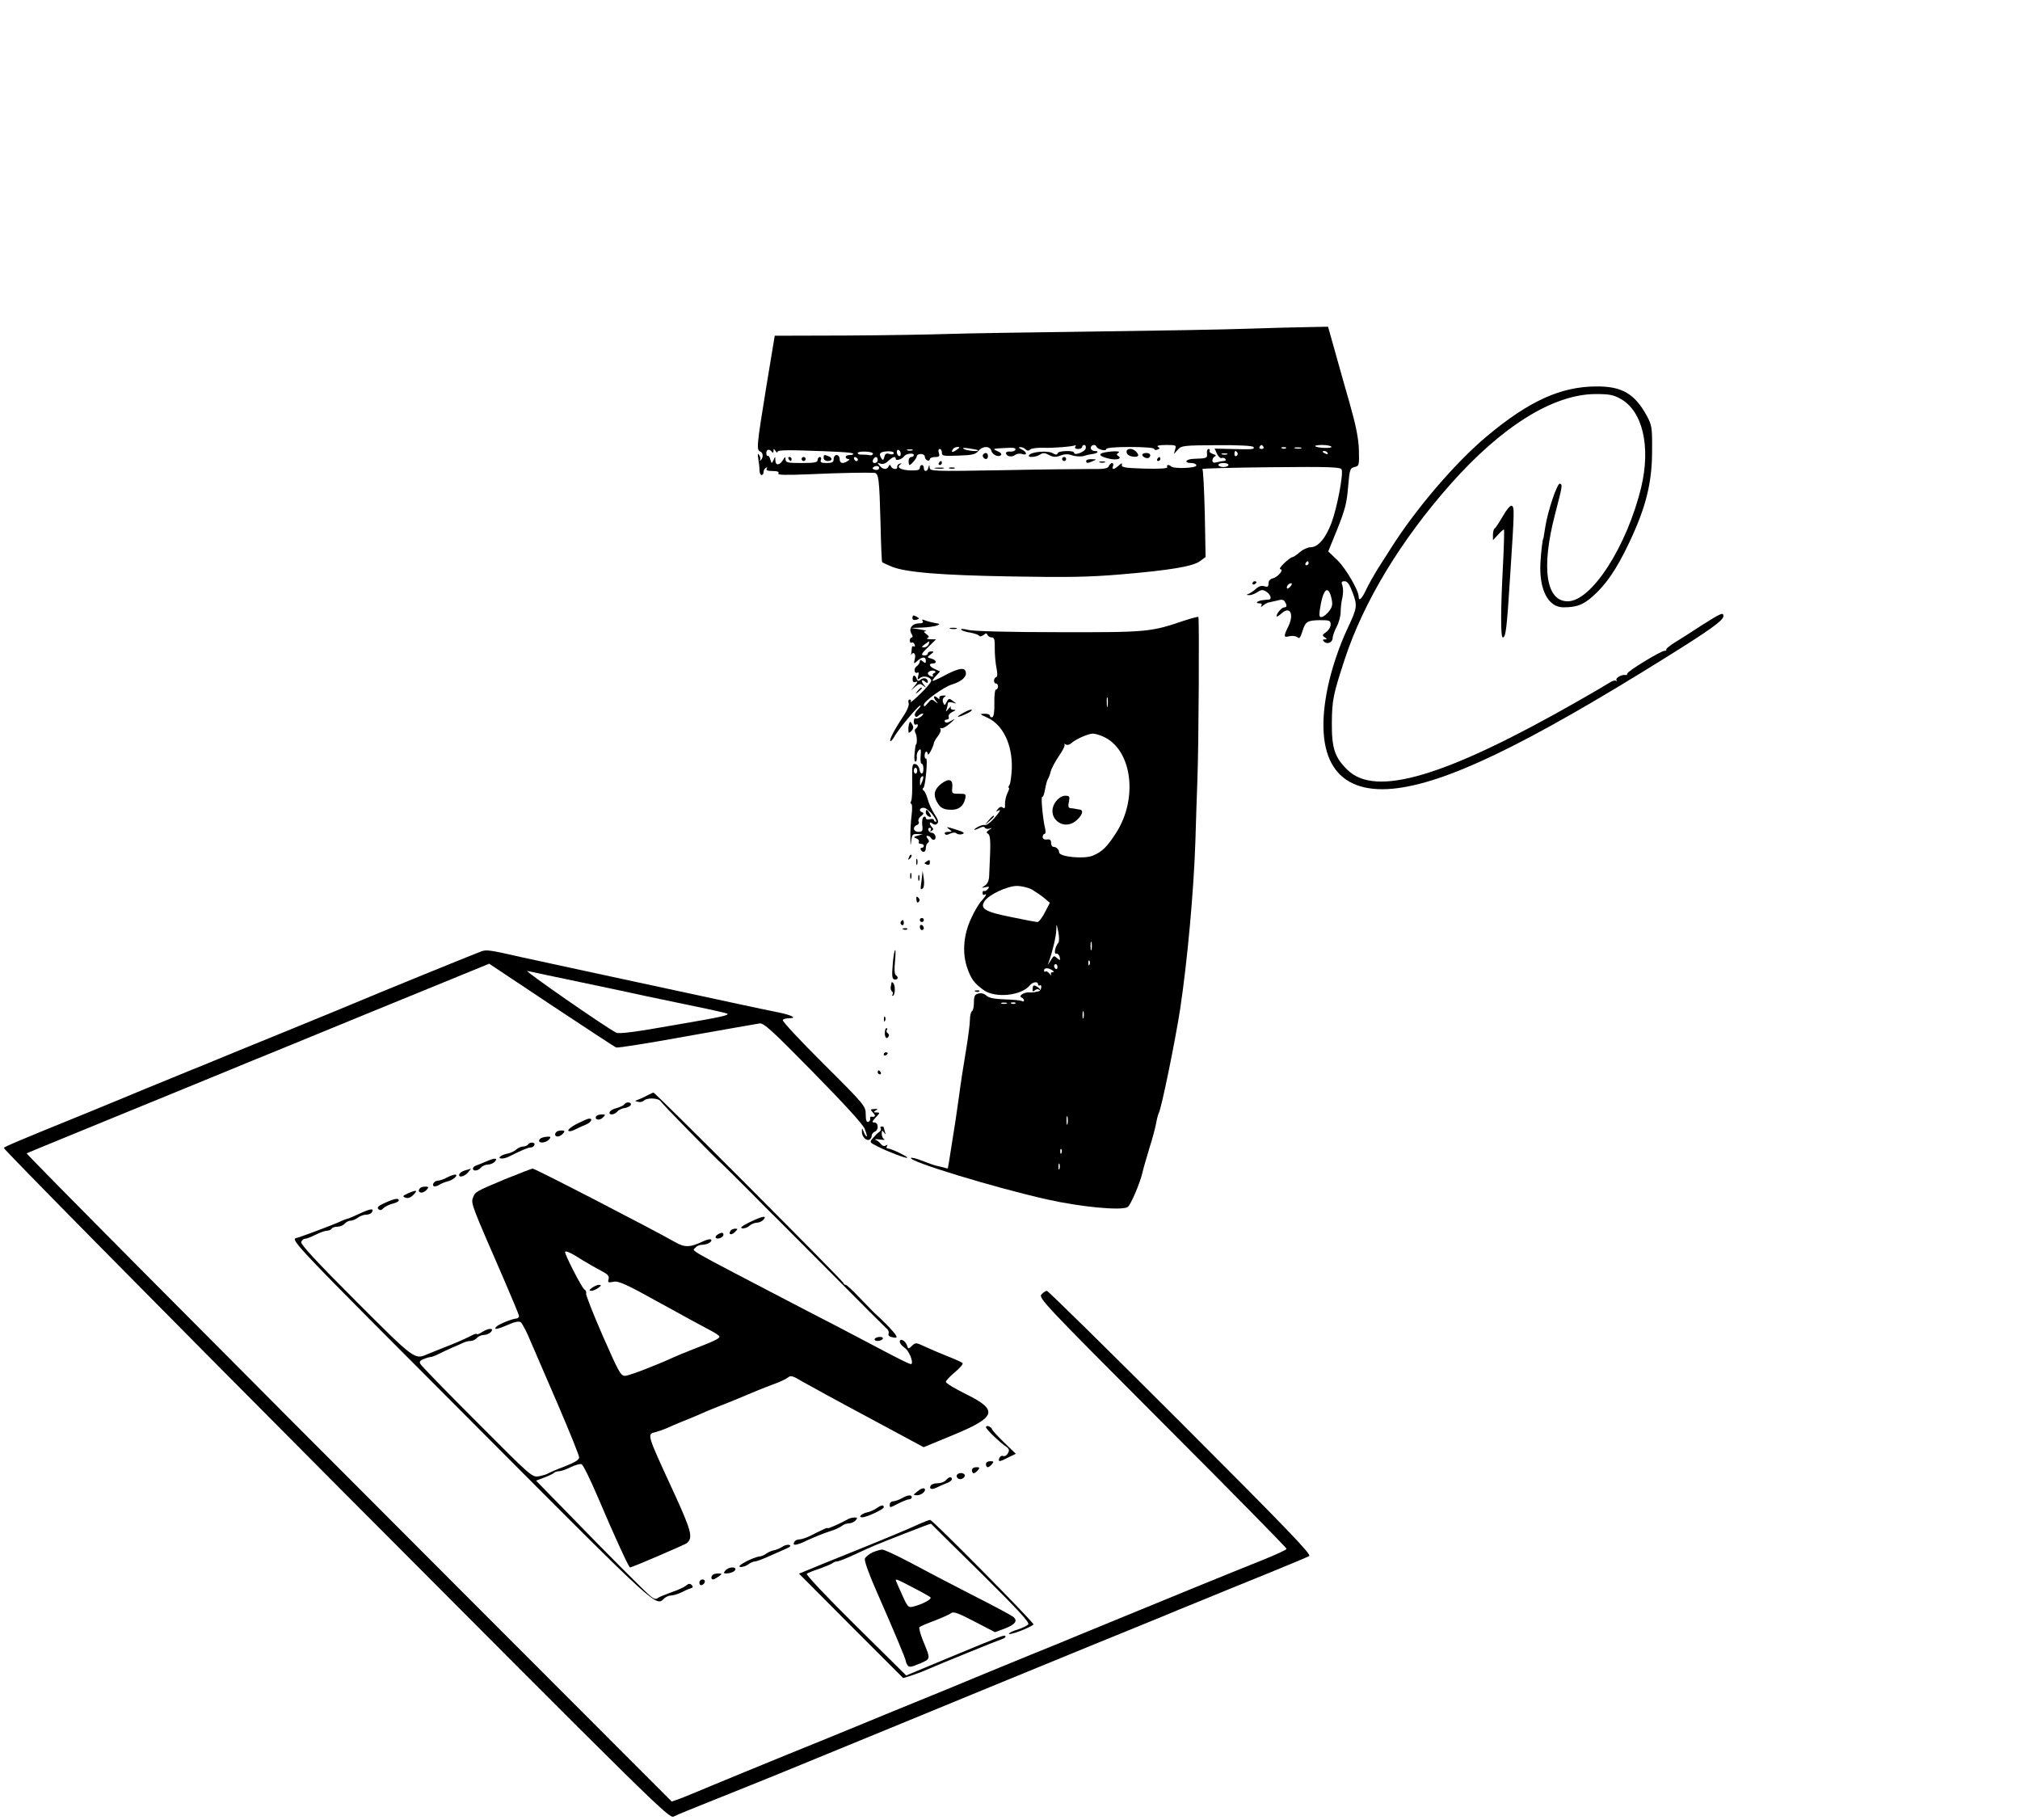 <?xml version="1.0" standalone="no"?>
<!DOCTYPE svg PUBLIC "-//W3C//DTD SVG 20010904//EN"
 "http://www.w3.org/TR/2001/REC-SVG-20010904/DTD/svg10.dtd">
<svg version="1.0" xmlns="http://www.w3.org/2000/svg"
 width="1008pt" height="908pt" viewBox="0 0 1008 908"
 preserveAspectRatio="xMidYMid meet">

<g transform="translate(0,908) scale(0.1,-0.1)"
fill="#000000" stroke="none">
<path d="M6225 7440 c-110 -4 -454 -10 -765 -14 -311 -4 -637 -9 -725 -12 -88
-3 -320 -7 -515 -8 l-354 -1 -43 -260 c-47 -289 -49 -311 -29 -318 15 -6 16
-31 1 -44 -4 -4 -6 -3 -2 2 3 6 1 17 -5 25 -7 11 -8 6 -4 -19 3 -18 6 -44 6
-57 0 -13 5 -24 10 -24 6 0 10 6 10 14 0 8 5 18 12 22 7 4 8 3 4 -4 -5 -8 4
-12 29 -12 25 0 34 -4 29 -12 -5 -8 33 -9 157 -4 152 7 280 9 321 7 23 -1 26
-29 32 -254 2 -104 6 -190 8 -192 1 -1 21 -11 43 -20 67 -30 244 -45 605 -51
278 -5 383 -3 540 10 249 21 363 40 399 67 l27 20 -4 217 c-3 119 -8 219 -12
222 -4 3 149 7 341 9 300 3 350 1 354 -12 9 -23 -23 -192 -51 -266 -29 -77
-67 -121 -103 -121 -14 0 -39 -11 -55 -25 -16 -14 -33 -25 -38 -25 -4 0 -22
-13 -40 -30 -17 -16 -26 -30 -19 -30 20 0 -11 -38 -36 -45 -15 -3 -23 -13 -23
-26 0 -16 -4 -19 -21 -14 -14 5 -28 0 -42 -13 -12 -11 -29 -22 -37 -25 -12 -4
-11 -6 3 -6 10 -1 28 6 42 15 19 13 27 13 44 2 20 -12 29 -37 14 -39 -5 0 -18
-2 -30 -3 -28 -3 -43 -16 -19 -16 11 0 15 -4 10 -12 -5 -8 0 -7 10 2 10 8 24
15 30 15 6 1 24 5 40 9 20 6 31 5 37 -5 12 -19 11 -29 -2 -29 -13 0 -38 -29
-39 -44 0 -5 11 1 24 13 43 40 65 -2 35 -64 -25 -50 -24 -57 6 -49 14 3 31 1
39 -5 10 -9 15 -3 25 29 15 49 24 55 89 56 47 0 52 -2 52 -22 0 -12 -10 -29
-22 -37 -20 -14 -21 -18 -8 -26 13 -9 13 -11 1 -11 -11 0 -12 -3 -4 -11 16
-16 43 -4 43 18 0 10 9 35 20 56 11 20 20 54 20 74 0 21 4 54 9 73 4 20 4 46
0 58 -7 18 -5 22 11 22 14 0 24 -15 40 -57 24 -65 23 -75 -25 -177 -43 -91
-80 -203 -99 -293 -74 -354 40 -534 323 -508 261 25 655 213 1361 653 222 138
290 187 290 208 0 21 -11 16 -112 -48 -45 -30 -104 -67 -130 -83 -26 -16 -45
-32 -43 -35 2 -4 -2 -7 -9 -7 -18 0 -186 -102 -186 -114 0 -5 -3 -8 -7 -7 -18
5 -53 -14 -47 -25 4 -7 3 -9 -1 -4 -5 4 -18 1 -30 -7 -12 -8 -84 -50 -161 -94
-661 -377 -1010 -481 -1150 -343 -64 62 -79 109 -78 236 1 113 7 141 64 315
94 287 280 594 527 873 257 290 512 449 723 451 72 0 92 -4 127 -24 110 -61
151 -238 103 -440 -71 -295 -248 -570 -367 -570 -109 0 -133 168 -63 435 37
143 38 147 24 152 -13 4 -61 -137 -73 -217 -5 -30 -9 -55 -9 -55 -4 0 -12 -67
-15 -120 -8 -135 38 -225 114 -225 66 0 98 12 145 53 68 60 120 135 184 270
83 175 114 298 114 457 1 117 -1 128 -26 175 -61 111 -124 148 -253 147 -177
-1 -334 -72 -545 -248 -157 -131 -358 -366 -481 -562 -20 -31 -50 -79 -67
-105 -16 -26 -41 -70 -54 -97 -22 -48 -38 -63 -38 -37 0 31 -63 139 -105 181
l-47 45 46 113 c37 93 47 129 53 208 8 88 9 94 32 100 23 5 24 8 22 85 -2 58
-14 119 -45 229 -24 83 -58 204 -76 269 l-33 117 -101 -2 c-56 -1 -191 -4
-301 -8z m-860 -590 c-3 -5 3 -10 14 -10 12 0 21 5 21 10 0 6 5 10 11 10 6 0
9 -8 7 -17 -3 -17 -58 -38 -58 -22 0 13 -78 11 -82 -2 -3 -9 -10 -9 -27 1 -25
13 -106 6 -116 -11 -9 -13 32 -11 55 3 15 10 24 9 45 -2 20 -11 33 -12 56 -3
21 8 39 9 60 1 16 -5 42 -7 57 -3 15 5 35 9 44 10 26 3 35 15 11 15 -11 0 -20
7 -20 15 0 16 23 21 29 6 5 -13 48 -24 48 -12 0 7 42 11 120 11 71 0 120 -4
120 -10 0 -5 7 -7 16 -3 13 5 13 7 2 14 -8 5 7 9 40 9 51 0 53 -1 46 -22 l-6
-23 19 21 c18 21 28 22 195 23 109 1 179 -3 183 -9 7 -12 -3 -13 -112 -10
l-82 2 12 -26 c7 -14 17 -24 24 -21 7 2 15 0 18 -5 4 -6 0 -10 -7 -10 -7 0
-23 -3 -35 -6 -17 -5 -23 -2 -23 9 0 8 6 18 13 20 7 4 3 8 -10 12 -13 4 -20
11 -17 16 3 5 0 9 -5 9 -6 0 -10 -10 -8 -22 2 -24 0 -25 -65 -27 -42 -1 -53
-21 -13 -21 14 0 25 -6 25 -12 0 -14 -114 -18 -126 -5 -11 11 -26 8 -19 -3 4
-7 -32 -10 -112 -8 -98 3 -117 6 -115 18 3 11 -1 11 -16 -3 -23 -21 -36 -22
-28 -2 3 8 1 15 -5 15 -5 0 -12 -7 -16 -15 -4 -13 -23 -16 -97 -15 -50 0 -250
-2 -443 -6 -338 -6 -353 -5 -354 13 -1 16 -2 16 -6 1 -5 -22 -23 -24 -23 -3 0
8 -4 15 -10 15 -5 0 -10 -6 -10 -14 0 -11 -12 -14 -47 -13 -49 2 -71 15 -50
30 8 6 7 7 -3 4 -8 -2 -14 -10 -13 -16 4 -15 -24 -14 -31 2 -5 10 -7 10 -12 0
-8 -18 -29 -16 -45 4 -12 15 -12 16 4 10 12 -4 26 0 39 13 24 22 38 26 38 10
0 -11 32 -1 42 14 9 13 48 18 48 6 0 -6 -6 -10 -13 -10 -7 0 -13 -9 -13 -20 0
-11 2 -20 4 -20 8 0 37 34 37 44 0 6 9 11 20 11 11 0 20 -6 20 -14 0 -8 6 -16
13 -18 6 -3 12 0 12 6 0 6 12 11 26 11 21 0 24 4 19 20 -4 11 -2 20 4 20 6 0
11 -8 11 -18 0 -17 8 -18 83 -15 68 2 85 6 99 23 21 26 58 26 65 1 5 -21 39
-35 49 -20 3 5 -5 13 -18 18 -28 12 -26 13 40 16 37 3 52 0 49 -8 -2 -7 -14
-11 -26 -10 -11 2 -21 -2 -21 -7 0 -17 29 -23 45 -10 8 6 23 9 35 5 27 -9 26
9 -2 23 -15 7 -18 11 -7 11 8 1 20 -4 27 -11 8 -8 15 -8 24 0 7 6 38 9 68 8
44 -2 143 6 158 13 2 0 0 -3 -3 -9z m940 0 c3 -5 -1 -10 -10 -10 -9 0 -13 5
-10 10 3 6 8 10 10 10 2 0 7 -4 10 -10z m339 1 c6 -9 -71 -7 -81 3 -3 3 12 6
35 6 22 0 43 -4 46 -9z m-1870 -15 c-21 -15 -30 -14 -19 3 3 6 14 11 23 11 13
0 13 -2 -4 -14z m105 -2 c10 -9 -55 -3 -69 6 -10 6 -2 7 25 3 22 -3 42 -7 44
-9z m1538 10 c-3 -3 -12 -4 -19 -1 -8 3 -5 6 6 6 11 1 17 -2 13 -5z m76 -1
c-7 -2 -21 -2 -30 0 -10 3 -4 5 12 5 17 0 24 -2 18 -5z m-2641 -18 c5 -6 8 -4
8 5 0 13 1 13 10 0 5 -8 10 -10 10 -4 0 7 35 9 108 7 203 -6 262 -10 269 -16
3 -4 -3 -7 -15 -7 -12 0 -22 -4 -22 -10 0 -5 6 -10 13 -10 8 0 7 -4 -3 -10
-24 -16 -40 -12 -40 10 0 11 -7 20 -15 20 -8 0 -15 -9 -15 -20 0 -16 -7 -20
-35 -20 -26 0 -33 3 -29 15 4 8 1 15 -5 15 -6 0 -11 -7 -11 -15 0 -12 -16 -15
-80 -15 -69 0 -80 2 -80 18 -1 15 -2 15 -13 -3 -17 -28 -37 -29 -38 -2 0 21
-1 21 -9 2 -9 -19 -9 -19 -16 2 -3 13 -9 21 -13 19 -4 -3 -7 4 -7 14 0 19 16
22 28 5z m641 -18 c-3 -5 -9 -3 -14 4 -4 7 -5 17 -2 22 3 5 9 3 14 -4 4 -7 5
-17 2 -22z m60 26 c-7 -2 -19 -2 -25 0 -7 3 -2 5 12 5 14 0 19 -2 13 -5z
m-197 -18 c-2 -5 -10 -8 -17 -6 -8 2 -24 3 -36 3 -13 -1 -23 2 -23 8 0 5 18 8
40 7 23 -1 39 -6 36 -12z m104 5 c0 -7 -8 -9 -21 -5 -16 5 -22 2 -26 -15 -4
-16 -8 -18 -14 -8 -16 24 -9 34 26 36 20 2 35 -2 35 -8z m1715 1 c3 -5 1 -12
-5 -16 -5 -3 -10 1 -10 9 0 18 6 21 15 7z m450 -1 c3 -6 -1 -7 -9 -4 -18 7
-21 14 -7 14 6 0 13 -4 16 -10z m-502 -7 c-7 -2 -19 -2 -25 0 -7 3 -2 5 12 5
14 0 19 -2 13 -5z m-1842 -26 c-1 -12 -15 -9 -19 4 -3 6 1 10 8 8 6 -3 11 -8
11 -12z m99 -2 c0 -8 -7 -15 -15 -15 -9 0 -12 6 -9 15 4 8 10 15 15 15 5 0 9
-7 9 -15z m1750 -25 c0 -5 -11 -10 -25 -10 -14 0 -25 5 -25 10 0 6 11 10 25
10 14 0 25 -4 25 -10z m-1745 -20 c-3 -5 -13 -6 -21 -3 -12 4 -13 8 -3 14 15
9 32 2 24 -11z m2145 -470 c0 -5 -5 -10 -11 -10 -5 0 -7 5 -4 10 3 6 8 10 11
10 2 0 4 -4 4 -10z m-90 -115 c-7 -9 -15 -13 -17 -11 -7 7 7 26 19 26 6 0 6
-6 -2 -15z m204 -59 c7 -31 5 -43 -11 -64 -11 -15 -27 -28 -36 -30 -13 -3 -15
4 -11 35 15 103 41 130 58 59z"/>
<path d="M5622 6823 c2 -11 14 -19 31 -21 29 -4 35 6 15 26 -19 19 -50 15 -46
-5z"/>
<path d="M5513 6823 c-35 -7 -28 -19 16 -30 41 -11 74 -2 51 12 -9 6 -9 10 1
16 15 9 -25 10 -68 2z"/>
<path d="M4907 6814 c-8 -8 1 -24 14 -24 5 0 9 7 9 15 0 15 -12 20 -23 9z"/>
<path d="M5700 6811 c0 -11 26 -22 34 -14 12 12 5 23 -14 23 -11 0 -20 -4 -20
-9z"/>
<path d="M5300 6790 c0 -5 5 -10 10 -10 6 0 10 5 10 10 0 6 -4 10 -10 10 -5 0
-10 -4 -10 -10z"/>
<path d="M5775 6790 c-3 -5 -1 -10 4 -10 6 0 11 5 11 10 0 6 -2 10 -4 10 -3 0
-8 -4 -11 -10z"/>
<path d="M5420 6780 c0 -12 8 -12 35 0 18 8 17 9 -7 9 -16 1 -28 -3 -28 -9z"/>
<path d="M4685 6770 c-3 -5 -1 -10 4 -10 6 0 11 5 11 10 0 6 -2 10 -4 10 -3 0
-8 -4 -11 -10z"/>
<path d="M5488 6773 c6 -2 18 -2 25 0 6 3 1 5 -13 5 -14 0 -19 -2 -12 -5z"/>
<path d="M4668 6743 c12 -2 30 -2 40 0 9 3 -1 5 -23 4 -22 0 -30 -2 -17 -4z"/>
<path d="M4738 6743 c6 -2 18 -2 25 0 6 3 1 5 -13 5 -14 0 -19 -2 -12 -5z"/>
<path d="M4110 6795 c0 -8 9 -15 20 -15 24 0 27 15 4 24 -22 9 -24 8 -24 -9z"/>
<path d="M3935 6790 c3 -5 8 -10 11 -10 2 0 4 5 4 10 0 6 -5 10 -11 10 -5 0
-7 -4 -4 -10z"/>
<path d="M4000 6790 c0 -5 5 -10 10 -10 6 0 10 5 10 10 0 6 -4 10 -10 10 -5 0
-10 -4 -10 -10z"/>
<path d="M7500 6506 c-18 -31 -36 -59 -41 -62 -5 -3 -9 -17 -9 -32 l0 -27 26
28 c14 16 28 27 29 25 2 -2 0 -82 -5 -178 -12 -226 -12 -360 -1 -360 15 0 20
40 37 310 21 322 22 342 7 347 -7 2 -26 -21 -43 -51z"/>
<path d="M6250 6169 c0 -5 5 -7 10 -4 6 3 10 8 10 11 0 2 -4 4 -10 4 -5 0 -10
-5 -10 -11z"/>
<path d="M4553 5996 c0 -8 8 -11 20 -8 14 4 16 7 5 13 -19 12 -25 11 -25 -5z"/>
<path d="M5907 5983 c-165 -56 -181 -58 -622 -57 -255 0 -426 5 -452 11 -24 6
-40 7 -37 2 3 -5 23 -12 45 -15 22 -4 42 -11 45 -16 3 -5 13 -3 22 4 12 10 16
10 19 1 3 -7 12 -13 21 -13 14 0 17 -10 16 -58 0 -31 4 -75 9 -97 5 -26 5 -41
-2 -43 -14 -5 -14 -32 -1 -32 6 0 10 -7 10 -15 0 -8 -4 -15 -10 -15 -5 0 -9
-30 -8 -67 1 -43 -3 -68 -10 -71 -7 -2 -12 1 -12 7 0 6 -12 11 -27 10 -26 0
-25 -2 13 -19 79 -35 127 -136 123 -255 -2 -38 -7 -76 -12 -82 -5 -7 -7 -13
-3 -13 4 0 1 -12 -7 -27 -7 -16 -13 -40 -12 -55 1 -20 -2 -24 -11 -17 -8 6
-16 4 -25 -8 -9 -11 -10 -14 -1 -9 21 13 13 -3 -20 -40 -17 -19 -37 -33 -43
-30 -6 2 -22 -2 -36 -10 -13 -7 -20 -13 -16 -14 5 0 17 5 27 10 12 6 21 7 25
0 3 -5 13 -7 23 -4 14 5 14 3 -2 -6 -14 -10 -16 -14 -5 -20 9 -6 12 -31 10
-92 -2 -46 -4 -99 -5 -118 -1 -23 -8 -39 -21 -48 -19 -13 -19 -13 3 -8 19 4
21 2 11 -10 -6 -7 -15 -12 -18 -9 -4 2 -8 -2 -8 -10 0 -8 4 -12 9 -9 15 10 8
-7 -13 -29 -12 -12 -35 -50 -51 -85 -39 -81 -47 -169 -24 -243 20 -61 36 -84
85 -119 59 -41 187 -28 230 24 15 18 41 21 41 5 0 -5 4 -8 9 -5 5 4 8 -2 7
-11 -2 -10 -8 -19 -14 -19 -7 -1 -15 -3 -19 -4 -5 -1 -17 -2 -28 -1 -26 1 -55
-18 -37 -26 6 -2 12 -9 12 -14 0 -6 -5 -7 -11 -3 -6 3 -44 7 -85 8 -52 2 -79
7 -92 19 -11 10 -26 14 -40 10 -18 -4 -22 -13 -22 -44 0 -21 -4 -41 -10 -44
-5 -3 -10 -23 -10 -43 0 -20 -9 -90 -20 -155 -11 -64 -27 -168 -35 -230 -8
-61 -24 -166 -35 -232 -10 -66 -19 -121 -20 -123 0 -2 -9 -1 -19 3 -11 3 -28
7 -38 9 -10 2 -41 13 -69 24 -29 12 -55 18 -58 15 -16 -16 416 -148 679 -207
169 -38 372 -57 402 -38 15 9 62 120 74 172 4 19 20 73 34 120 15 47 30 103
34 125 4 23 10 45 13 51 13 20 82 358 107 519 36 239 68 590 76 835 3 96 7
234 10 305 7 178 10 813 5 817 -3 2 -36 -7 -73 -19z m-380 -425 c-2 -13 -4 -5
-4 17 -1 22 1 32 4 23 2 -10 2 -28 0 -40z m-24 -152 c145 -62 179 -307 66
-482 -44 -69 -70 -94 -116 -113 -44 -18 -168 -6 -168 17 0 14 -14 27 -28 27
-7 0 -12 9 -12 20 0 15 -6 19 -21 17 -13 -2 -21 3 -21 13 0 8 5 15 10 15 5 0
6 12 2 28 -11 44 -22 161 -14 156 4 -2 10 15 14 38 4 24 11 48 15 53 4 6 10
22 13 36 4 15 22 49 41 77 19 27 32 53 28 58 -4 4 -1 4 6 0 8 -5 21 -1 30 8
22 19 81 45 105 46 10 0 32 -6 50 -14z m-355 -763 c17 -10 45 -29 61 -42 l30
-25 -25 -48 c-13 -26 -30 -48 -37 -48 -6 0 -66 11 -132 25 -131 26 -156 42
-132 79 20 32 114 76 161 76 23 0 56 -8 74 -17z m133 -267 c-17 -21 -23 -57
-10 -54 7 2 15 -6 17 -17 4 -17 2 -18 -12 -6 -18 15 -17 15 -35 -14 l-13 -20
7 20 c19 54 35 124 36 155 1 34 1 34 10 -9 5 -25 5 -49 0 -55z m166 -33 c-3
-10 -5 -2 -5 17 0 19 2 27 5 18 2 -10 2 -26 0 -35z m-10 -75 c-3 -8 -6 -5 -6
6 -1 11 2 17 5 13 3 -3 4 -12 1 -19z m-160 -13 c0 -8 -4 -12 -9 -9 -4 3 -8 9
-8 15 0 5 4 9 8 9 5 0 9 -7 9 -15z m-27 -15 c11 -7 11 -10 2 -10 -7 0 -10 -6
-7 -12 4 -7 0 -5 -8 4 -8 10 -17 15 -20 11 -4 -3 -7 -1 -7 5 0 14 19 15 40 2z
m-227 -167 c-7 -2 -19 -2 -25 0 -7 3 -2 5 12 5 14 0 19 -2 13 -5z m44 1 c-3
-3 -12 -4 -19 -1 -8 3 -5 6 6 6 11 1 17 -2 13 -5z m340 -71 c-3 -10 -5 -4 -5
12 0 17 2 24 5 18 2 -7 2 -21 0 -30z m-80 -530 c-3 -10 -5 -2 -5 17 0 19 2 27
5 18 2 -10 2 -26 0 -35z m-30 -145 c-3 -8 -6 -5 -6 6 -1 11 2 17 5 13 3 -3 4
-12 1 -19z m-10 -80 c-3 -7 -5 -2 -5 12 0 14 2 19 5 13 2 -7 2 -19 0 -25z"/>
<path d="M5271 5084 c-60 -76 34 -160 104 -94 27 25 33 49 13 51 -7 1 -17 2
-23 4 -5 1 -16 3 -24 3 -10 2 -12 11 -7 32 5 27 3 30 -19 30 -14 0 -32 -11
-44 -26z"/>
<path d="M4604 5982 c5 -8 -1 -12 -17 -12 -35 0 -54 -26 -39 -51 7 -11 8 -19
2 -19 -5 0 -10 -7 -10 -16 0 -8 4 -13 9 -10 5 3 12 -1 15 -10 3 -8 2 -12 -4
-9 -6 3 -10 0 -10 -9 0 -8 -2 -20 -3 -28 -2 -7 -2 -10 0 -5 11 19 25 5 18 -20
-6 -26 -6 -27 13 -10 23 21 42 22 42 1 0 -14 -3 -14 -15 -4 -12 10 -15 10 -15
0 0 -7 -7 -18 -17 -25 -16 -12 -10 -40 7 -30 4 3 6 -5 2 -17 -5 -20 -3 -21 10
-10 17 13 52 5 55 -14 1 -6 -23 -35 -54 -65 -31 -30 -53 -48 -49 -41 4 6 2 12
-4 12 -7 0 -9 -7 -6 -17 4 -10 -6 -36 -27 -67 -43 -65 -70 -116 -64 -123 3 -3
11 7 19 20 17 34 120 157 130 157 4 0 -1 -9 -12 -20 -12 -12 -18 -25 -14 -31
4 -8 10 -7 17 0 6 6 16 11 22 11 5 0 1 -7 -9 -15 -10 -8 -23 -12 -27 -9 -5 3
-9 -4 -9 -16 0 -12 5 -18 10 -15 6 3 10 2 10 -4 0 -5 -5 -13 -10 -16 -6 -4 -7
-13 -1 -24 8 -14 8 -56 1 -56 -1 0 -4 -19 -6 -42 -3 -24 -1 -43 4 -43 5 0 8
10 7 23 -2 12 3 27 10 34 10 10 12 4 9 -28 -2 -21 0 -39 5 -39 5 0 9 -11 9
-25 0 -31 -15 -33 -20 -3 -2 13 -11 24 -20 26 -16 3 -17 -6 -16 -85 1 -49 -1
-94 -6 -101 -4 -6 -3 -12 1 -12 5 0 6 -26 2 -57 -4 -32 -7 -83 -6 -113 0 -40
1 -45 4 -17 4 33 7 37 31 36 l27 -1 -25 -7 c-22 -6 -23 -8 -7 -14 10 -4 15
-11 12 -17 -3 -5 1 -10 9 -10 9 0 16 -4 16 -10 0 -5 -5 -10 -11 -10 -5 0 -7
-4 -4 -10 10 -17 25 -11 25 9 0 11 5 23 10 26 8 5 7 11 -1 21 -7 9 -8 14 -1
14 6 0 14 -4 17 -10 10 -17 27 -11 23 8 -2 9 -10 17 -17 17 -8 0 -16 6 -18 13
-3 6 0 12 7 12 6 0 8 -5 4 -12 -5 -7 -3 -8 5 -3 9 5 10 10 2 18 -16 16 -14 32
2 18 10 -7 17 -7 24 0 8 8 4 21 -13 46 -13 20 -29 53 -34 74 -6 21 -15 41 -21
45 -7 4 -7 9 -1 13 10 7 23 153 13 146 -4 -2 -7 5 -7 16 0 10 4 19 8 19 4 0 8
-6 8 -12 0 -7 7 0 15 16 8 15 15 33 15 38 0 5 9 21 20 35 11 14 17 30 13 36
-3 5 -2 7 4 4 5 -3 25 7 44 24 26 23 28 26 7 14 -17 -11 -28 -13 -33 -6 -3 6
1 11 9 11 9 0 13 6 10 13 -3 8 5 18 18 25 19 9 20 11 5 11 -11 1 -16 6 -12 14
4 6 -1 3 -11 -8 -15 -18 -16 -18 -10 -2 3 10 6 23 6 28 0 6 10 7 23 4 22 -7
22 -7 2 8 -18 14 -21 14 -31 -5 -10 -19 -11 -19 -18 -2 -4 10 -1 21 6 26 10 6
10 8 1 8 -21 0 -28 -4 -25 -14 2 -5 -4 -4 -12 4 -19 15 -21 0 -3 -20 10 -12 9
-12 -7 0 -16 13 -20 12 -37 -9 -14 -17 -19 -19 -19 -7 0 17 100 89 140 101 41
12 70 34 70 54 0 33 -28 31 -97 -4 -36 -20 -68 -34 -69 -32 -2 2 5 13 17 25
l20 22 -26 12 c-28 12 -33 28 -10 28 23 0 18 17 -7 24 -23 6 -23 7 -4 21 17
13 18 15 3 15 -9 0 -17 -4 -17 -10 0 -5 -7 -10 -15 -10 -23 0 -18 9 21 46 l35
34 -28 1 c-15 0 -22 3 -15 6 10 4 9 8 -5 19 -15 11 -15 14 -3 15 8 1 -5 5 -30
9 l-45 7 55 2 c30 1 64 6 75 10 18 7 16 9 -10 13 -17 3 -39 9 -49 13 -14 6
-17 5 -12 -3z m30 -117 c-4 -8 -14 -15 -23 -15 -14 1 -13 3 3 15 25 19 27 19
20 0z m28 -143 c-7 -2 -10 -8 -7 -13 4 -5 -1 -6 -9 -3 -9 3 -16 10 -16 14 0
11 23 19 35 12 5 -3 4 -7 -3 -10z m-85 -487 c0 -8 -4 -15 -9 -15 -4 0 -8 7 -8
15 0 8 4 15 8 15 5 0 9 -7 9 -15z m24 -56 c-9 -22 -10 -22 -10 -3 -1 11 2 24
6 27 12 12 14 0 4 -24z m53 -164 c15 -19 22 -35 17 -35 -6 0 -11 4 -11 9 0 5
-9 7 -20 4 -12 -3 -20 0 -20 6 0 7 -5 9 -11 5 -6 -3 -9 -22 -7 -40 4 -30 1
-34 -19 -34 -26 0 -31 25 -7 34 8 3 12 11 8 17 -4 7 1 19 12 27 13 10 15 16 7
19 -20 7 -15 23 6 23 10 0 31 -16 45 -35z"/>
<path d="M4620 5026 c0 -8 7 -16 15 -20 13 -4 14 -2 5 14 -13 23 -20 26 -20 6z"/>
<path d="M4743 5943 c9 -2 23 -2 30 0 6 3 -1 5 -18 5 -16 0 -22 -2 -12 -5z"/>
<path d="M4554 5691 c0 -13 5 -17 16 -13 11 4 10 -1 -5 -19 l-20 -24 22 19
c19 16 25 17 40 5 15 -11 16 -11 6 1 -18 20 -16 35 2 20 9 -8 15 -9 15 -2 0
18 -20 24 -35 12 -12 -10 -16 -9 -21 4 -8 22 -20 20 -20 -3z"/>
<path d="M4579 5633 c-13 -16 -12 -17 4 -4 9 7 17 15 17 17 0 8 -8 3 -21 -13z"/>
<path d="M4808 5524 c-16 -8 -28 -17 -28 -19 0 -6 52 16 65 27 15 13 -7 9 -37
-8z"/>
<path d="M4537 5470 c-3 -8 -5 -23 -4 -33 0 -16 2 -16 15 -4 10 11 12 20 4 33
-9 16 -12 16 -15 4z"/>
<path d="M4697 5170 c-34 -27 -41 -53 -23 -88 17 -33 34 -42 75 -42 35 0 58
18 67 53 6 26 4 27 -31 27 -35 0 -36 1 -33 32 4 40 -17 47 -55 18z"/>
<path d="M4934 4988 l-19 -23 23 19 c12 11 22 21 22 23 0 8 -8 2 -26 -19z"/>
<path d="M4734 4945 c19 -15 19 -15 -3 -15 -12 0 -19 -4 -16 -10 4 -7 13 -6
26 1 13 6 25 7 32 1 7 -5 20 -7 30 -3 14 5 5 11 -35 23 -43 14 -49 14 -34 3z"/>
<path d="M4536 4803 c-6 -14 -5 -15 5 -6 7 7 10 15 7 18 -3 3 -9 -2 -12 -12z"/>
<path d="M4572 4780 c0 -14 2 -19 5 -12 2 6 2 18 0 25 -3 6 -5 1 -5 -13z"/>
<path d="M4622 4781 c-11 -7 -11 -9 2 -14 10 -4 16 -1 16 8 0 17 -1 17 -18 6z"/>
<path d="M4542 4710 c0 -14 2 -19 5 -12 2 6 2 18 0 25 -3 6 -5 1 -5 -13z"/>
<path d="M4599 4690 c-7 -52 -7 -51 6 -42 6 4 8 25 5 47 l-6 40 -5 -45z"/>
<path d="M4582 4700 c0 -14 2 -19 5 -12 2 6 2 18 0 25 -3 6 -5 1 -5 -13z"/>
<path d="M4573 4592 c1 -14 5 -18 11 -12 7 7 6 14 -1 21 -9 9 -12 7 -10 -9z"/>
<path d="M4590 4490 c0 -5 5 -10 10 -10 6 0 10 5 10 10 0 6 -4 10 -10 10 -5 0
-10 -4 -10 -10z"/>
<path d="M4495 4481 c-3 -5 -1 -12 5 -16 5 -3 10 1 10 9 0 18 -6 21 -15 7z"/>
<path d="M4590 4456 c0 -9 5 -16 10 -16 6 0 10 4 10 9 0 6 -4 13 -10 16 -5 3
-10 -1 -10 -9z"/>
<path d="M4508 4443 c7 -3 16 -2 19 1 4 3 -2 6 -13 5 -11 0 -14 -3 -6 -6z"/>
<path d="M2400 4333 c-38 -14 -580 -235 -620 -253 -25 -11 -184 -76 -355 -146
-170 -69 -323 -132 -340 -139 -16 -7 -75 -31 -130 -53 -55 -23 -154 -63 -220
-90 -66 -28 -203 -84 -305 -126 -352 -143 -403 -165 -411 -173 -4 -4 741 -759
1656 -1678 1591 -1597 1664 -1669 1686 -1658 13 7 103 44 199 82 96 38 252
101 345 139 419 172 866 355 930 382 39 16 124 51 190 78 144 59 697 286 775
317 30 13 116 48 190 78 74 31 223 91 331 135 108 44 204 84 212 89 13 7 -115
140 -641 666 -361 361 -662 657 -668 657 -6 0 -18 -8 -27 -18 -16 -17 16 -51
603 -639 341 -341 620 -625 620 -630 0 -5 -53 -29 -117 -55 -65 -26 -224 -90
-353 -143 -129 -53 -307 -126 -395 -162 -88 -36 -173 -71 -190 -78 -16 -7
-115 -48 -220 -90 -104 -43 -230 -94 -280 -115 -49 -21 -164 -68 -255 -105
-91 -37 -228 -93 -305 -125 -77 -32 -246 -101 -375 -153 -129 -53 -296 -121
-370 -152 -74 -31 -151 -63 -171 -70 l-37 -13 -1055 1056 c-1276 1277 -2168
2175 -2164 2178 1 1 74 31 162 67 88 36 225 92 305 125 80 33 269 110 420 172
151 62 340 140 420 172 80 33 253 104 385 158 132 54 325 133 428 175 l188 77
311 -207 c171 -113 316 -209 323 -211 7 -3 165 22 351 56 187 33 350 62 364
64 21 3 61 -33 267 -243 156 -159 248 -259 258 -283 8 -21 13 -38 10 -38 -3 0
-10 10 -15 23 -9 22 -9 22 -9 1 -1 -25 23 -49 39 -39 5 3 10 12 10 20 0 7 7
15 15 19 21 8 19 46 -2 46 -14 0 -12 4 7 25 22 23 22 25 4 25 -16 0 -16 2 -4
10 12 7 10 9 -7 7 -21 -1 -21 -2 -6 -19 15 -16 11 -22 -10 -19 -4 0 -6 -4 -5
-10 2 -6 -3 -14 -9 -16 -9 -3 -13 8 -13 37 0 41 -3 46 -210 252 -116 115 -208
214 -204 219 3 5 17 9 32 9 43 0 12 16 -58 30 -36 7 -126 26 -200 42 -767 165
-910 196 -1080 233 -157 36 -173 38 -200 28z m501 -154 c134 -28 280 -59 324
-69 44 -9 152 -32 240 -50 88 -18 162 -35 164 -37 11 -8 -23 -16 -269 -58
-191 -34 -270 -44 -285 -37 -49 24 -467 314 -444 308 14 -3 135 -29 270 -57z"/>
<path d="M4456 4283 c-7 -76 -5 -90 11 -90 15 0 17 13 3 22 -6 4 -8 29 -4 66
3 32 4 59 1 59 -3 0 -8 -26 -11 -57z"/>
<path d="M4449 4179 c0 -2 -2 -12 -4 -21 -2 -10 1 -20 6 -24 5 -3 6 -10 3 -16
-4 -6 -3 -8 3 -5 11 7 11 52 0 63 -4 4 -7 5 -8 3z"/>
<path d="M5153 4148 c-2 -15 1 -17 11 -9 7 6 16 8 19 4 4 -3 7 -3 7 0 0 3 -8
11 -18 16 -14 8 -18 5 -19 -11z"/>
<path d="M4868 4133 c7 -3 16 -2 19 1 4 3 -2 6 -13 5 -11 0 -14 -3 -6 -6z"/>
<path d="M4411 3994 c0 -11 3 -14 6 -6 3 7 2 16 -1 19 -3 4 -6 -2 -5 -13z"/>
<path d="M4419 3948 c-10 -32 2 -61 15 -39 4 5 2 12 -4 16 -6 4 -8 11 -5 16 4
5 4 9 1 9 -3 0 -6 -1 -7 -2z"/>
<path d="M4410 3819 c0 -5 5 -7 10 -4 6 3 10 8 10 11 0 2 -4 4 -10 4 -5 0 -10
-5 -10 -11z"/>
<path d="M4380 3730 c0 -5 5 -10 11 -10 5 0 7 5 4 10 -3 6 -8 10 -11 10 -2 0
-4 -4 -4 -10z"/>
<path d="M3230 3615 c-14 -8 -34 -17 -45 -21 -19 -7 -19 -7 -1 -11 10 -3 23 0
29 6 16 16 75 13 84 -4 8 -13 266 -277 310 -316 10 -9 73 -72 141 -140 67 -68
128 -129 135 -135 6 -7 128 -128 269 -270 141 -143 264 -265 272 -272 9 -6 13
-18 10 -26 -3 -9 4 -15 20 -18 21 -4 24 -2 16 11 -8 15 -58 67 -97 102 -10 8
-46 46 -81 82 -35 37 -67 67 -72 67 -5 0 -10 4 -12 10 -4 13 -939 950 -947
949 -3 0 -17 -7 -31 -14z"/>
<path d="M3115 3570 c-3 -5 -20 -13 -37 -18 -18 -4 -33 -13 -36 -20 -5 -17 23
-15 38 2 6 8 23 16 37 18 15 2 28 9 31 16 4 14 -24 17 -33 2z"/>
<path d="M2975 3511 c-10 -18 17 -23 33 -7 15 15 15 16 -5 16 -12 0 -24 -4
-28 -9z"/>
<path d="M2878 3473 c-27 -14 -45 -29 -42 -34 3 -5 17 -3 32 5 15 7 39 19 55
25 27 11 38 32 15 30 -7 -1 -34 -13 -60 -26z"/>
<path d="M4395 3451 c3 -6 0 -13 -7 -18 -7 -4 -21 -18 -31 -30 -19 -21 -19
-22 21 -42 50 -26 145 -62 149 -57 5 5 -80 46 -96 46 -7 0 -9 5 -5 12 5 7 3 8
-6 3 -8 -5 -17 -2 -24 7 -6 8 -18 18 -26 21 -8 4 1 5 20 2 19 -3 29 -2 23 1
-7 3 -13 15 -13 27 0 18 2 20 11 7 9 -12 10 -12 5 3 -3 10 -6 21 -6 23 0 2 -5
4 -11 4 -5 0 -8 -4 -4 -9z"/>
<path d="M2777 3433 c-12 -11 -8 -23 7 -23 7 0 19 7 26 15 10 12 9 15 -7 15
-11 0 -23 -3 -26 -7z"/>
<path d="M2703 3403 c-7 -2 -13 -9 -13 -14 0 -15 36 -10 50 6 10 12 9 15 -6
14 -11 0 -25 -3 -31 -6z"/>
<path d="M2635 3370 c-3 -5 -15 -10 -25 -10 -10 0 -25 -7 -34 -15 -8 -8 -29
-18 -46 -21 -33 -7 -51 -24 -25 -24 8 0 23 4 33 9 75 37 97 46 110 46 8 0 17
6 19 13 5 14 -23 16 -32 2z"/>
<path d="M2425 3285 c-16 -7 -38 -16 -47 -19 -10 -3 -18 -10 -18 -16 0 -15 26
-12 40 5 7 8 23 15 35 15 12 0 28 7 35 15 16 19 -2 19 -45 0z"/>
<path d="M2321 3241 c-14 -4 -26 -12 -29 -19 -6 -19 23 -14 43 8 10 11 16 20
14 19 -2 -1 -15 -4 -28 -8z"/>
<path d="M2520 3197 c-150 -63 -149 -63 -160 -93 -11 -27 -4 -43 149 -394 44
-102 81 -190 81 -196 0 -6 -6 -11 -12 -12 -22 -1 -88 -28 -100 -40 -18 -18 3
-15 58 9 30 14 53 18 62 13 7 -5 31 -49 51 -99 21 -49 84 -195 140 -324 55
-129 101 -242 101 -252 0 -12 -21 -25 -72 -45 -40 -15 -77 -31 -83 -35 -5 -4
-26 -10 -45 -14 -35 -6 -36 -5 -309 269 -151 151 -279 282 -283 291 -7 11 -2
18 17 25 15 6 30 10 35 10 5 0 21 6 37 14 15 8 46 22 68 32 22 9 48 21 57 25
10 5 26 9 37 9 10 0 24 7 31 15 7 8 23 15 35 15 12 0 28 7 35 15 18 21 -12 20
-45 -1 -14 -9 -25 -13 -25 -10 0 4 -12 1 -27 -7 -35 -18 -85 -40 -143 -62 -25
-10 -59 -24 -77 -31 -64 -28 -62 -30 -357 265 -201 201 -277 284 -273 295 4 9
12 16 20 16 7 0 30 9 52 20 22 11 47 20 57 20 9 0 20 5 23 10 3 6 17 10 29 10
13 0 29 7 36 15 7 8 20 15 29 15 10 0 26 7 37 15 10 8 29 15 41 15 12 0 25 5
28 11 14 22 -5 20 -59 -5 -30 -14 -58 -26 -61 -26 -3 0 -25 -8 -48 -19 -40
-17 -162 -63 -199 -75 -41 -12 -88 37 940 -993 857 -860 845 -849 886 -808 8
8 24 15 34 15 11 0 33 7 49 14 15 8 37 18 47 21 15 4 16 9 8 17 -9 9 -16 8
-29 -3 -10 -8 -43 -23 -73 -33 -30 -11 -61 -23 -68 -29 -9 -7 -19 -4 -35 9
-32 27 -206 201 -402 403 l-170 174 42 16 c23 9 45 19 49 24 4 4 15 7 24 7 9
0 35 9 57 20 23 11 48 18 55 15 8 -3 45 -79 83 -168 83 -196 153 -347 159
-347 10 0 272 113 283 121 33 28 25 59 -76 278 -121 262 -122 266 -84 275 15
4 42 13 58 20 17 8 44 19 60 26 65 26 91 37 125 52 19 9 55 23 80 33 25 10 59
23 75 30 17 7 44 18 60 25 17 7 44 18 60 25 17 7 53 21 80 31 28 10 57 24 66
31 14 12 24 10 70 -18 30 -17 179 -99 331 -180 l277 -149 143 59 c221 91 232
125 68 206 -55 27 -100 54 -100 61 0 6 21 28 46 49 25 21 42 41 37 45 -4 4
-39 20 -78 35 -38 15 -89 37 -112 48 -41 19 -44 20 -62 3 -18 -17 -19 -17 -25
2 -8 24 -36 38 -36 18 0 -8 11 -21 24 -30 21 -13 45 -70 34 -81 -4 -4 -49 18
-213 105 -60 32 -213 112 -340 177 -596 311 -541 279 -524 299 6 8 21 14 33
14 26 0 53 16 44 26 -4 4 -23 -1 -42 -10 -63 -30 -90 -30 -137 -3 -114 65
-699 367 -711 367 -7 -1 -69 -25 -138 -53z m385 -403 c28 -17 70 -41 93 -53
35 -18 43 -27 39 -42 -5 -18 -2 -19 24 -14 25 6 62 -11 237 -108 114 -63 226
-124 250 -136 23 -12 42 -25 42 -30 0 -9 -26 -22 -130 -62 -41 -16 -84 -34
-95 -39 -89 -41 -224 -93 -245 -94 -22 -1 -31 15 -112 199 -48 110 -86 206
-83 212 2 7 -2 16 -9 20 -12 7 -96 170 -96 186 0 10 30 -3 85 -39z"/>
<path d="M2954 2655 c-15 -11 -16 -14 -3 -15 8 0 24 7 35 15 15 11 16 14 3 15
-8 0 -24 -7 -35 -15z"/>
<path d="M2230 3205 c-14 -8 -33 -14 -42 -15 -19 0 -34 -18 -24 -28 4 -3 16 0
28 7 11 7 30 14 41 17 27 5 59 34 37 34 -8 -1 -26 -7 -40 -15z"/>
<path d="M2097 3153 c-12 -11 -8 -23 7 -23 7 0 19 7 26 15 10 12 9 15 -7 15
-11 0 -23 -3 -26 -7z"/>
<path d="M2035 3126 c-26 -12 -28 -15 -12 -21 13 -5 25 -1 40 14 24 24 16 26
-28 7z"/>
<path d="M1921 3079 c-32 -14 -41 -23 -33 -31 8 -8 15 -7 26 5 9 8 29 18 46
22 16 4 30 11 30 16 0 13 -20 10 -69 -12z"/>
<path d="M3740 2982 c-37 -18 -49 -28 -37 -30 10 -2 26 3 36 12 10 9 27 16 38
16 11 0 26 7 33 15 19 23 -5 18 -70 -13z"/>
<path d="M3645 2939 c-12 -19 5 -23 22 -6 16 16 16 17 1 17 -9 0 -20 -5 -23
-11z"/>
<path d="M3580 2920 c-8 -5 -11 -12 -8 -16 10 -9 38 3 38 16 0 12 -10 13 -30
0z"/>
<path d="M4365 2400 c-3 -5 3 -10 14 -10 11 0 23 5 26 10 3 6 -3 10 -14 10
-11 0 -23 -4 -26 -10z"/>
<path d="M4920 1960 c0 -10 64 -72 100 -97 16 -11 18 -18 10 -33 -6 -11 -16
-17 -24 -14 -7 3 -16 -2 -19 -10 -8 -21 1 -20 45 3 l37 18 -60 58 c-32 31 -59
61 -59 65 0 4 -7 10 -15 14 -8 3 -15 1 -15 -4z"/>
<path d="M4920 1775 c0 -8 4 -15 9 -15 5 0 14 7 21 15 10 13 9 15 -9 15 -12 0
-21 -6 -21 -15z"/>
<path d="M4850 1745 c0 -8 4 -15 9 -15 5 0 14 7 21 15 10 13 9 15 -9 15 -12 0
-21 -6 -21 -15z"/>
<path d="M4777 1724 c-4 -4 -4 -11 -1 -15 8 -14 31 -10 38 6 5 15 -24 22 -37
9z"/>
<path d="M4720 1695 c-7 -8 -25 -15 -41 -15 -15 0 -31 -5 -34 -11 -11 -17 3
-23 28 -11 12 6 34 16 50 22 15 5 27 14 27 20 0 15 -16 12 -30 -5z"/>
<path d="M4579 1640 c-24 -19 -24 -19 -3 -20 24 0 50 25 36 34 -6 3 -21 -3
-33 -14z"/>
<path d="M4500 1605 c-14 -8 -33 -14 -42 -15 -10 0 -18 -7 -18 -15 0 -19 -2
-19 45 5 22 11 45 20 52 20 7 0 13 5 13 10 0 14 -20 12 -50 -5z"/>
<path d="M4372 1554 c-12 -8 -32 -17 -44 -19 -28 -6 -48 -25 -26 -25 23 0 108
40 108 50 0 14 -12 12 -38 -6z"/>
<path d="M4230 1500 c-38 -21 -100 -49 -100 -44 0 3 -12 -1 -27 -9 -16 -7 -43
-21 -61 -30 -19 -9 -42 -17 -52 -17 -10 0 -22 -5 -25 -11 -15 -23 8 -21 67 8
35 16 83 35 108 43 25 7 52 20 61 27 8 7 25 13 36 13 11 0 26 7 33 15 10 12 9
15 -6 14 -11 0 -26 -4 -34 -9z"/>
<path d="M4572 1470 c-34 -16 -163 -70 -285 -119 -122 -49 -240 -97 -261 -106
l-39 -16 260 -261 260 -260 39 12 c21 7 57 20 79 30 52 23 354 146 379 154 10
4 16 9 13 13 -7 7 -1 9 -284 -108 l-211 -88 -253 250 c-139 137 -248 253 -243
257 5 5 34 16 64 26 30 11 59 23 64 27 6 5 16 9 23 9 8 0 48 16 91 36 93 43
86 40 246 103 71 28 130 50 132 49 1 -2 113 -112 249 -246 186 -184 244 -247
236 -256 -6 -7 -29 -18 -50 -25 -22 -6 -43 -16 -46 -21 -4 -6 22 0 56 13 35
13 64 28 66 33 3 9 -498 516 -515 521 -4 1 -35 -11 -70 -27z"/>
<path d="M3904 1363 c-12 -7 -31 -16 -44 -18 -12 -2 -28 -10 -36 -16 -8 -6
-22 -13 -32 -14 -33 -3 -118 -48 -100 -52 10 -3 28 3 40 11 12 9 28 16 36 16
7 0 39 12 70 26 31 14 70 31 86 38 20 9 25 14 15 18 -8 3 -24 -1 -35 -9z"/>
<path d="M4354 1335 c-17 -8 -34 -22 -38 -31 -4 -10 19 -75 58 -163 91 -207
146 -339 146 -348 0 -4 4 -14 9 -21 7 -11 18 -10 60 8 57 25 56 19 16 117 -13
32 -20 61 -17 65 4 4 39 19 77 33 39 15 76 32 83 38 10 8 39 -3 115 -43 l102
-53 49 18 c54 21 67 40 40 60 -11 8 -104 58 -209 111 -104 53 -243 126 -308
161 -65 34 -126 63 -135 62 -9 0 -31 -7 -48 -14z m203 -176 c43 -22 82 -44 86
-48 9 -9 -40 -35 -85 -46 -25 -7 -29 -3 -57 60 -17 37 -31 69 -31 71 0 8 11 3
87 -37z"/>
<path d="M3620 1245 c-10 -12 -10 -15 3 -15 23 0 47 11 47 21 0 15 -37 10 -50
-6z"/>
<path d="M3557 1223 c-10 -9 -9 -23 1 -23 5 0 17 7 28 15 19 14 19 14 -2 15
-11 0 -24 -3 -27 -7z"/>
<path d="M3490 1184 c0 -9 5 -14 12 -12 18 6 21 28 4 28 -9 0 -16 -7 -16 -16z"/>
</g>
</svg>
